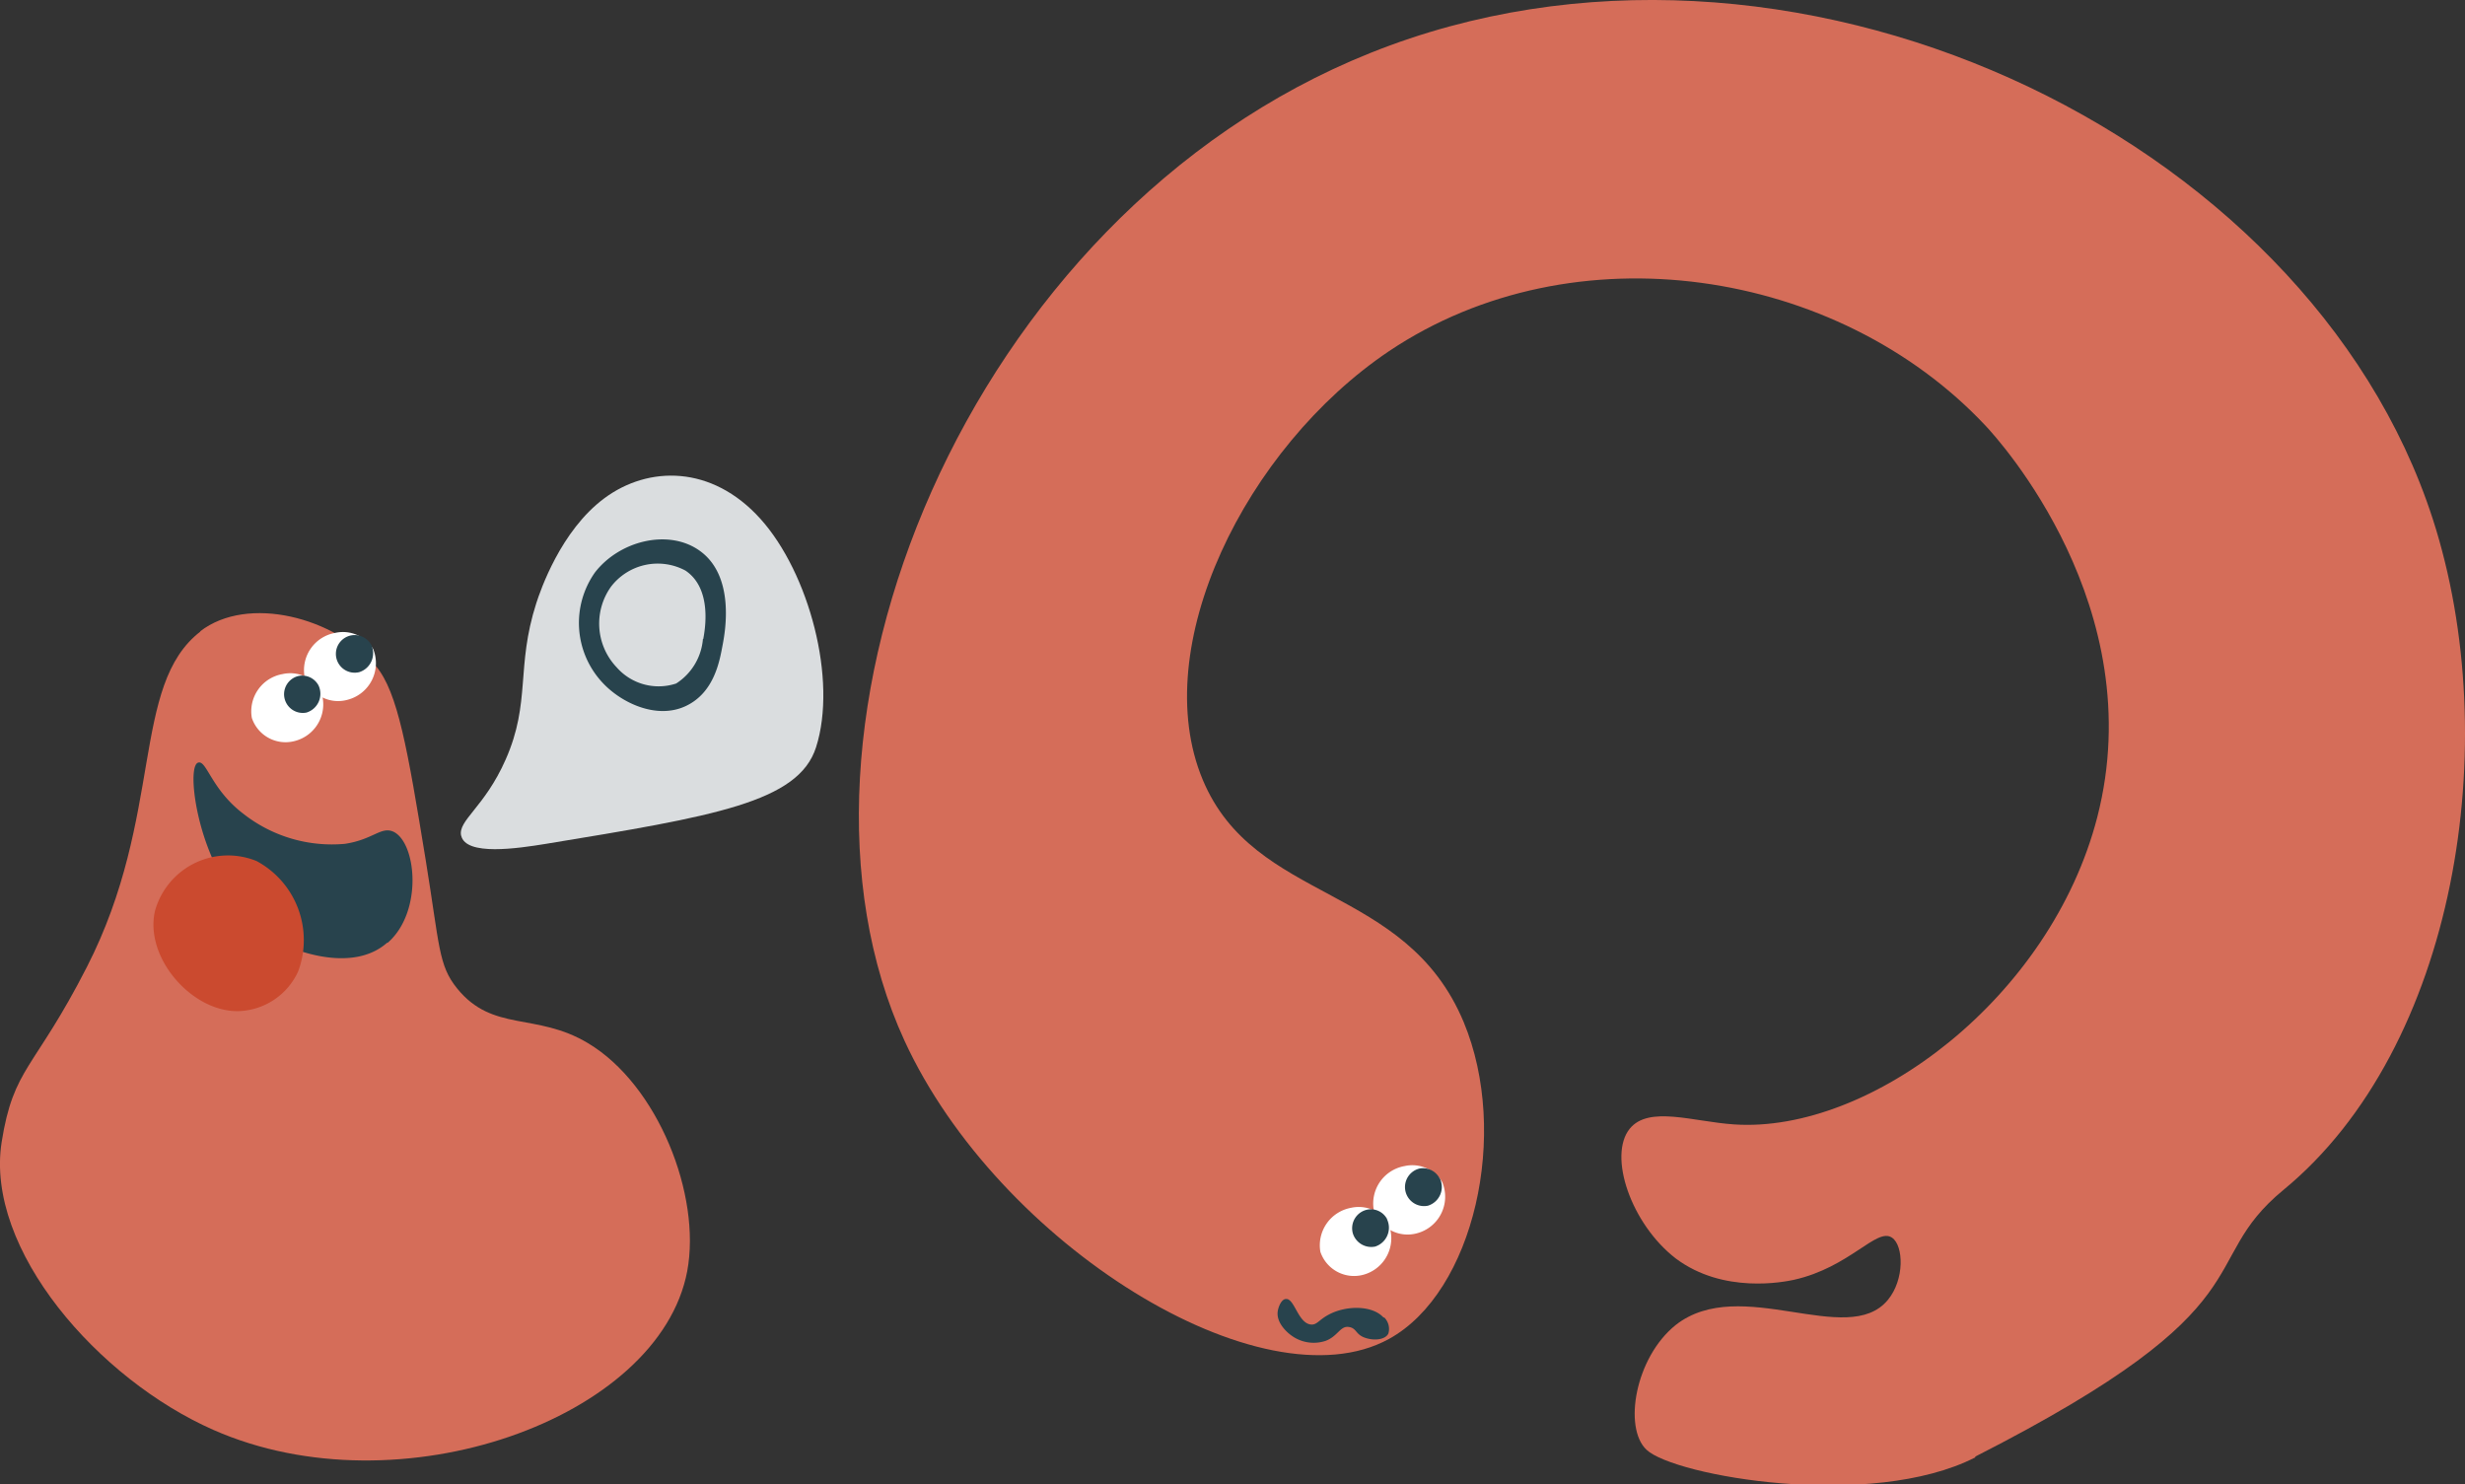 <svg xmlns="http://www.w3.org/2000/svg" xmlns:xlink="http://www.w3.org/1999/xlink" viewBox="0 0 151.91 91.48"><rect x="0" y="0" width="151.91" height="91.48" fill="#333333" stroke="none"/><defs><style>.cls-1{fill:none;}.cls-2{clip-path:url(#clip-path);}.cls-3{fill:#d56d59;}.cls-4{fill:#fff;}.cls-5{fill:#28434d;}.cls-6{fill:#dadddf;}.cls-7{fill:#cb4a2f;}</style><clipPath id="clip-path" transform="translate(0 0)"><rect class="cls-1" width="151.91" height="91.48"/></clipPath></defs><g id="Layer_2" data-name="Layer 2"><g id="Layer_1-2" data-name="Layer 1"><g id="alphabet_stretch" data-name="alphabet stretch"><g class="cls-2"><g class="cls-2"><path class="cls-3" d="M121.73,89.76c18.47-9.4,13.45-11.88,19-16.44,10.63-8.75,13.65-27.57,9.19-41.35C142.21,8.15,110.06-7,84.46,3.26c-25,10-37.53,41.69-28.72,60.87C61.52,76.7,77.79,86.8,85.6,82.51c5.24-2.88,7.46-12.67,4.6-19.53-3.58-8.56-12.88-7.27-16.08-14.93C70.71,39.89,76.74,27.6,85.6,21.64,97,14,113.24,16.52,122.36,26.23c.83.88,10.21,11.21,6.89,24.12-2.87,11.14-14,19.51-22.39,18.94-2.52-.17-5.25-1.17-6.42.26-1.36,1.67.08,5.88,2.83,8,2.94,2.21,6.7,1.44,7.27,1.32,3.47-.77,5.11-3.25,6.06-2.6.72.49.78,2.59-.26,3.84-2.49,3-9.08-1.59-13.07,1.54-2.5,2-3.24,6.34-1.8,7.69,1.72,1.62,13.83,3.75,20.26.47" transform="translate(0 0)"/><path class="cls-4" d="M88.89,72.86a2.16,2.16,0,0,0-2.34-1,2.34,2.34,0,0,0-1.89,2.7A2.19,2.19,0,0,0,87.32,76a2.33,2.33,0,0,0,1.57-3.13" transform="translate(0 0)"/><path class="cls-4" d="M85.6,75.43a2.18,2.18,0,0,0-2.34-1,2.35,2.35,0,0,0-1.89,2.71A2.19,2.19,0,0,0,84,78.56a2.33,2.33,0,0,0,1.57-3.13" transform="translate(0 0)"/><path class="cls-5" d="M88.73,72.63A1.17,1.17,0,0,0,87.52,72,1.15,1.15,0,1,0,88,74.3a1.21,1.21,0,0,0,.74-1.67" transform="translate(0 0)"/><path class="cls-5" d="M85.48,75.12a1.13,1.13,0,0,0-1.2-.58A1.17,1.17,0,0,0,83.37,76a1.19,1.19,0,0,0,1.37.82,1.22,1.22,0,0,0,.74-1.68" transform="translate(0 0)"/><path class="cls-5" d="M85.27,81.2c-.67-.76-2.29-.78-3.4-.18-.6.32-.72.65-1.1.6-.78-.1-1-1.62-1.52-1.57-.27,0-.45.45-.5.71-.15.8.7,1.44.81,1.52a2.33,2.33,0,0,0,2.13.35c.75-.28.9-.92,1.41-.86s.42.45,1,.66,1.27.13,1.46-.25a1,1,0,0,0-.26-1" transform="translate(0 0)"/><path class="cls-3" d="M12.33,38.91c2.94-2.28,8.35-.86,10.84,2.14,1.35,1.62,1.94,5.07,3.06,11.92.87,5.34.78,6.51,1.94,7.94,2.2,2.72,4.87,1.46,8.06,3.37,4.31,2.57,7,9.37,6.12,14.06-1.72,9.08-17.73,14.83-29.19,9.78C6.06,85-.93,77,.1,70.39c.74-4.66,2-4.43,5.26-10.81,4.76-9.32,2.68-17.35,7-20.67" transform="translate(0 0)"/><path class="cls-5" d="M23.85,58.1c-2,1.76-5.2.57-5.73.37-3.25-1.22-4.55-4.39-5.18-5.92C11.9,50,11.67,47.2,12.2,47S13,48.63,15,50.15A8.83,8.83,0,0,0,21.26,52c1.76-.27,2.23-1.1,3-.74,1.41.7,1.81,4.94-.37,6.84" transform="translate(0 0)"/><path class="cls-4" d="M23,40a2.18,2.18,0,0,0-2.34-1,2.33,2.33,0,0,0-1.89,2.7,2.17,2.17,0,0,0,2.66,1.42A2.33,2.33,0,0,0,23,40" transform="translate(0 0)"/><path class="cls-4" d="M19.75,42.54a2.17,2.17,0,0,0-2.34-1,2.33,2.33,0,0,0-1.89,2.7,2.19,2.19,0,0,0,2.66,1.42,2.33,2.33,0,0,0,1.57-3.13" transform="translate(0 0)"/><path class="cls-5" d="M22.88,39.74a1.17,1.17,0,0,0-1.21-.59,1.16,1.16,0,1,0,.47,2.27,1.22,1.22,0,0,0,.74-1.68" transform="translate(0 0)"/><path class="cls-5" d="M19.63,42.24a1.14,1.14,0,0,0-1.2-.59,1.15,1.15,0,1,0,.46,2.26,1.21,1.21,0,0,0,.74-1.67" transform="translate(0 0)"/><path class="cls-6" d="M28.42,51.51c-.22-.95,1.44-1.75,2.74-4.7,1.57-3.55.62-5.69,1.89-9.64.25-.77,1.5-4.47,4.2-6.47s6.61-2.06,9.61,1.27,4.76,9.93,3.43,14.08C49.21,49.44,44,50.3,33.65,52c-1.73.28-4.95.77-5.23-.51" transform="translate(0 0)"/><path class="cls-5" d="M44.54,39.71c.13-.7.82-4.29-1.52-5.84-1.91-1.27-4.85-.53-6.35,1.4a5.39,5.39,0,0,0,.51,6.85c1.14,1.2,3.29,2.23,5.08,1.39s2.1-2.85,2.28-3.8" transform="translate(0 0)"/><path class="cls-6" d="M43.34,39.38c.09-.5.59-3.09-1.1-4.22a3.62,3.62,0,0,0-4.59,1A3.91,3.91,0,0,0,38,41.12a3.44,3.44,0,0,0,3.67,1,3.61,3.61,0,0,0,1.65-2.75" transform="translate(0 0)"/><path class="cls-7" d="M14.7,62.31a4.18,4.18,0,0,0,3.68-2.46,5.53,5.53,0,0,0-2.57-6.79,4.67,4.67,0,0,0-6.26,3.08c-.66,2.89,2.3,6.24,5.15,6.17" transform="translate(0 0)"/></g></g></g></g></g></svg>